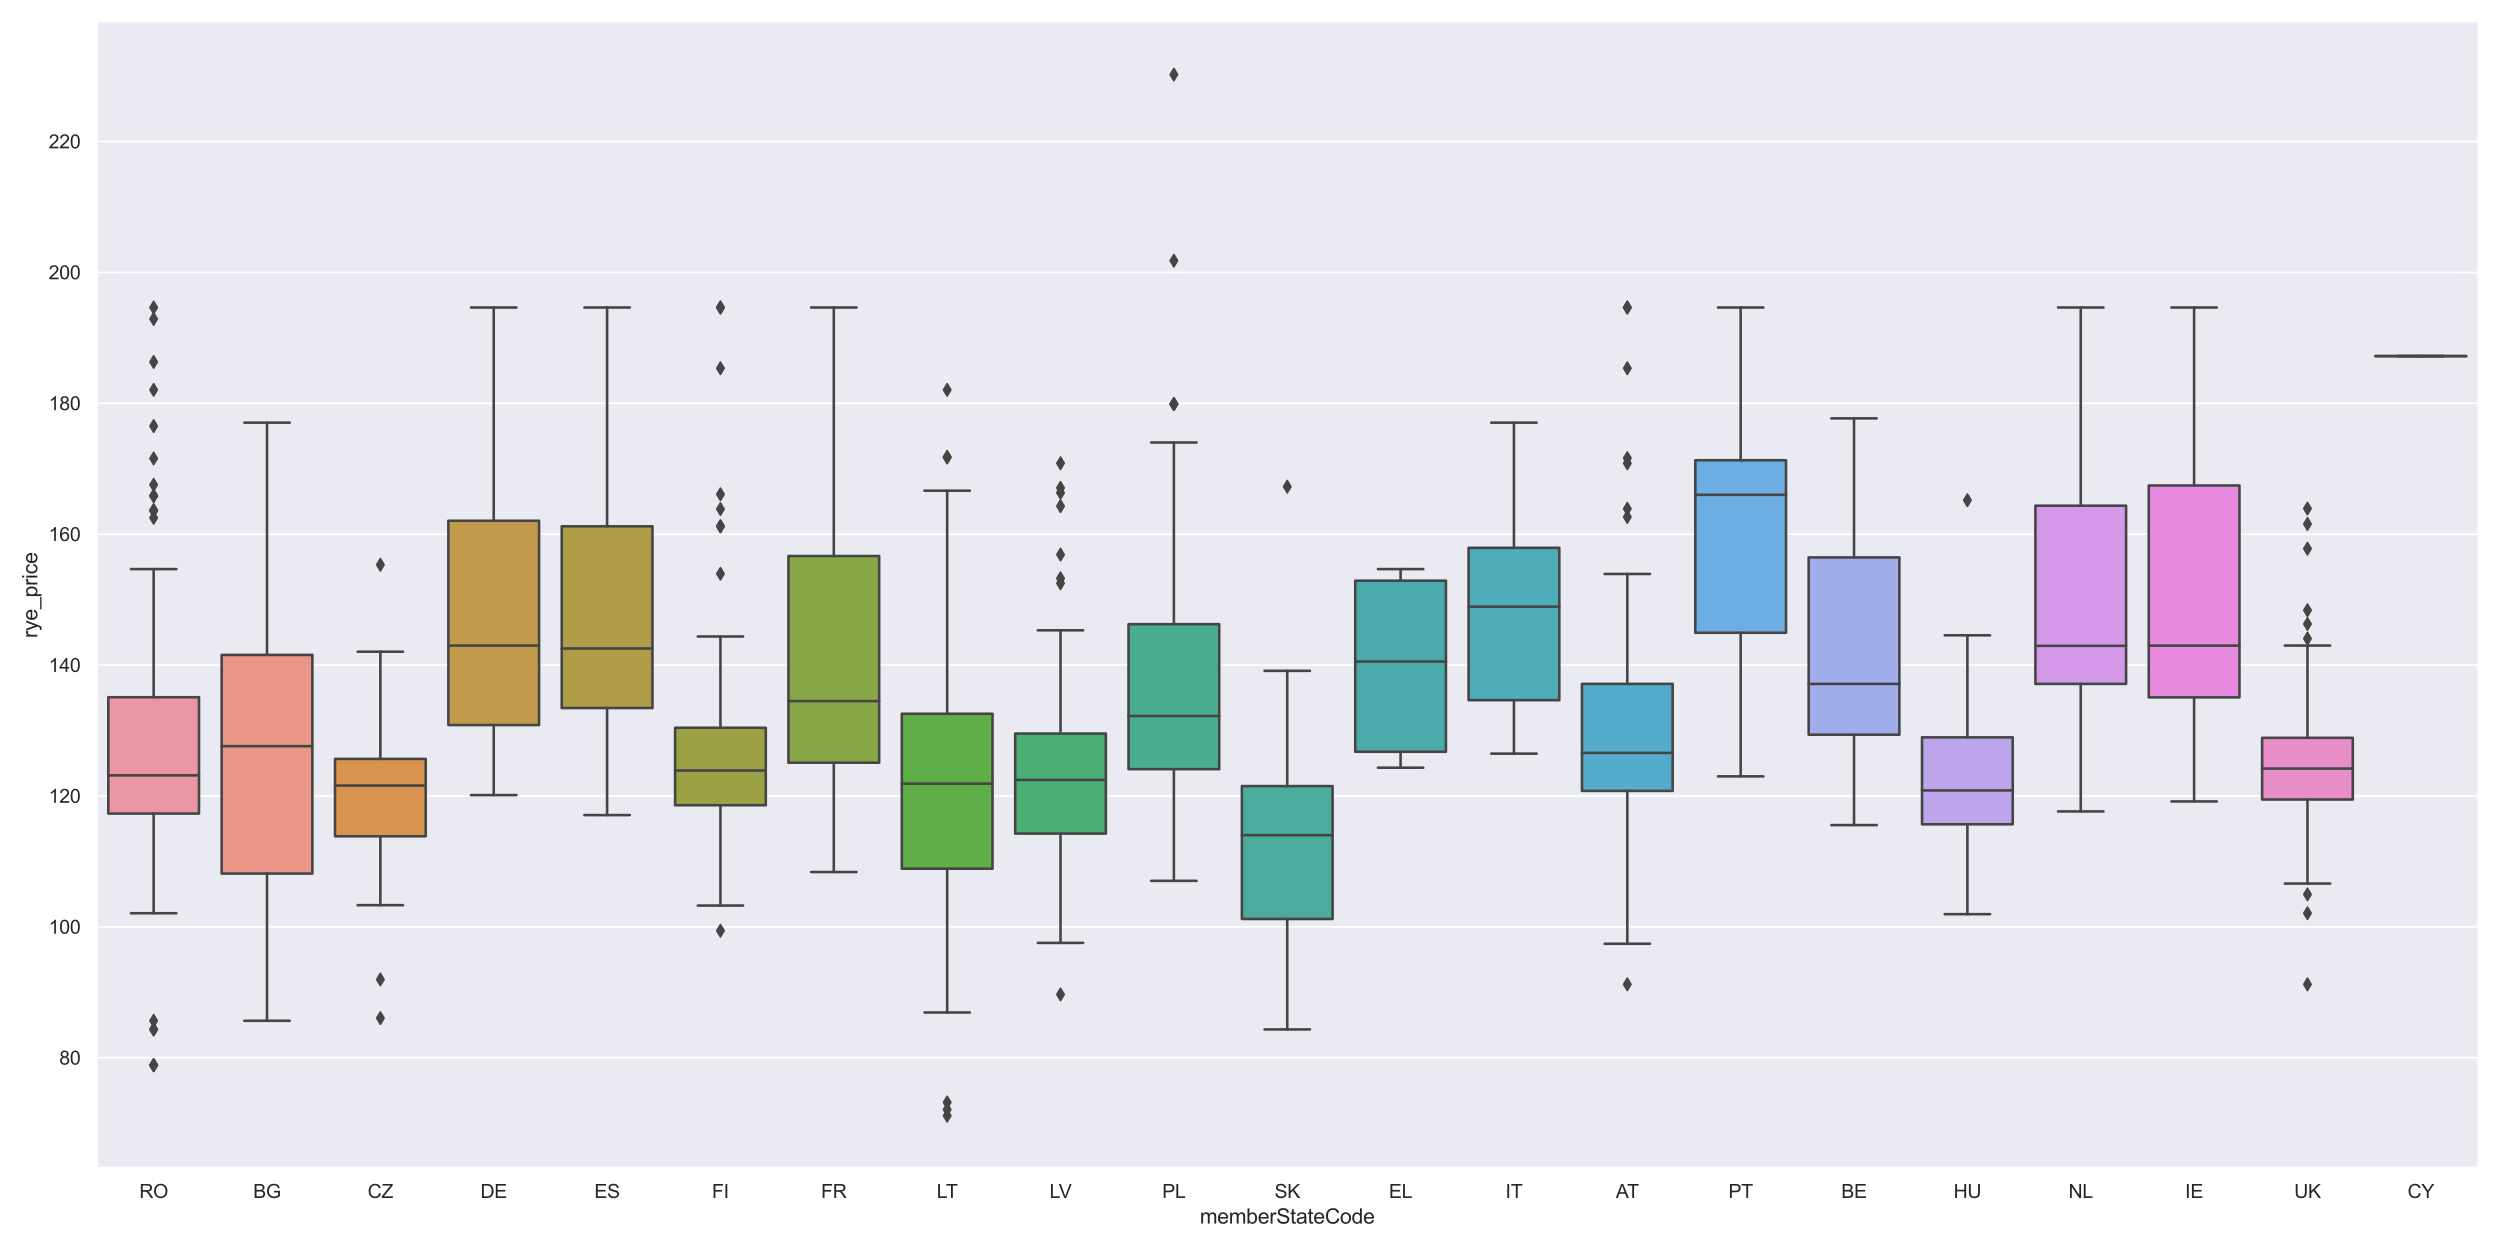 <?xml version="1.0" encoding="utf-8" standalone="no"?>
<!DOCTYPE svg PUBLIC "-//W3C//DTD SVG 1.1//EN"
  "http://www.w3.org/Graphics/SVG/1.1/DTD/svg11.dtd">
<svg xmlns:xlink="http://www.w3.org/1999/xlink" width="1440pt" height="720pt" viewBox="0 0 1440 720" xmlns="http://www.w3.org/2000/svg" version="1.1">
 <defs>
  <style type="text/css">*{stroke-linejoin: round; stroke-linecap: butt}</style>
 </defs>
 <g id="figure_1">
  <g id="patch_1">
   <path d="M 0 720 
L 1440 720 
L 1440 0 
L 0 0 
z
" style="fill: #ffffff"/>
  </g>
  <g id="axes_1">
   <g id="patch_2">
    <path d="M 55.856 672.66 
L 1427.04 672.66 
L 1427.04 12.96 
L 55.856 12.96 
z
" style="fill: #eaeaf2"/>
   </g>
   <g id="matplotlib.axis_1">
    <g id="xtick_1">
     <g id="text_1">
      <!-- RO -->
      <g style="fill: #262626" transform="translate(80.253 690.034) scale(0.11 -0.11)">
       <defs>
        <path id="ArialMT-52" d="M 503 0 
L 503 4581 
L 2534 4581 
Q 3147 4581 3465 4457 
Q 3784 4334 3975 4021 
Q 4166 3709 4166 3331 
Q 4166 2844 3850 2509 
Q 3534 2175 2875 2084 
Q 3116 1969 3241 1856 
Q 3506 1613 3744 1247 
L 4541 0 
L 3778 0 
L 3172 953 
Q 2906 1366 2734 1584 
Q 2563 1803 2427 1890 
Q 2291 1978 2150 2013 
Q 2047 2034 1813 2034 
L 1109 2034 
L 1109 0 
L 503 0 
z
M 1109 2559 
L 2413 2559 
Q 2828 2559 3062 2645 
Q 3297 2731 3419 2920 
Q 3541 3109 3541 3331 
Q 3541 3656 3305 3865 
Q 3069 4075 2559 4075 
L 1109 4075 
L 1109 2559 
z
" transform="scale(0.016)"/>
        <path id="ArialMT-4f" d="M 309 2231 
Q 309 3372 921 4017 
Q 1534 4663 2503 4663 
Q 3138 4663 3647 4359 
Q 4156 4056 4423 3514 
Q 4691 2972 4691 2284 
Q 4691 1588 4409 1038 
Q 4128 488 3612 205 
Q 3097 -78 2500 -78 
Q 1853 -78 1343 234 
Q 834 547 571 1087 
Q 309 1628 309 2231 
z
M 934 2222 
Q 934 1394 1379 917 
Q 1825 441 2497 441 
Q 3181 441 3623 922 
Q 4066 1403 4066 2288 
Q 4066 2847 3877 3264 
Q 3688 3681 3323 3911 
Q 2959 4141 2506 4141 
Q 1863 4141 1398 3698 
Q 934 3256 934 2222 
z
" transform="scale(0.016)"/>
       </defs>
       <use xlink:href="#ArialMT-52"/>
       <use xlink:href="#ArialMT-4f" x="72.217"/>
      </g>
     </g>
    </g>
    <g id="xtick_2">
     <g id="text_2">
      <!-- BG -->
      <g style="fill: #262626" transform="translate(145.851 690.034) scale(0.11 -0.11)">
       <defs>
        <path id="ArialMT-42" d="M 469 0 
L 469 4581 
L 2188 4581 
Q 2713 4581 3030 4442 
Q 3347 4303 3526 4014 
Q 3706 3725 3706 3409 
Q 3706 3116 3547 2856 
Q 3388 2597 3066 2438 
Q 3481 2316 3704 2022 
Q 3928 1728 3928 1328 
Q 3928 1006 3792 729 
Q 3656 453 3456 303 
Q 3256 153 2954 76 
Q 2653 0 2216 0 
L 469 0 
z
M 1075 2656 
L 2066 2656 
Q 2469 2656 2644 2709 
Q 2875 2778 2992 2937 
Q 3109 3097 3109 3338 
Q 3109 3566 3000 3739 
Q 2891 3913 2687 3977 
Q 2484 4041 1991 4041 
L 1075 4041 
L 1075 2656 
z
M 1075 541 
L 2216 541 
Q 2509 541 2628 563 
Q 2838 600 2978 687 
Q 3119 775 3209 942 
Q 3300 1109 3300 1328 
Q 3300 1584 3169 1773 
Q 3038 1963 2805 2039 
Q 2572 2116 2134 2116 
L 1075 2116 
L 1075 541 
z
" transform="scale(0.016)"/>
        <path id="ArialMT-47" d="M 2638 1797 
L 2638 2334 
L 4578 2338 
L 4578 638 
Q 4131 281 3656 101 
Q 3181 -78 2681 -78 
Q 2006 -78 1454 211 
Q 903 500 622 1047 
Q 341 1594 341 2269 
Q 341 2938 620 3517 
Q 900 4097 1425 4378 
Q 1950 4659 2634 4659 
Q 3131 4659 3532 4498 
Q 3934 4338 4162 4050 
Q 4391 3763 4509 3300 
L 3963 3150 
Q 3859 3500 3706 3700 
Q 3553 3900 3268 4020 
Q 2984 4141 2638 4141 
Q 2222 4141 1919 4014 
Q 1616 3888 1430 3681 
Q 1244 3475 1141 3228 
Q 966 2803 966 2306 
Q 966 1694 1177 1281 
Q 1388 869 1791 669 
Q 2194 469 2647 469 
Q 3041 469 3416 620 
Q 3791 772 3984 944 
L 3984 1797 
L 2638 1797 
z
" transform="scale(0.016)"/>
       </defs>
       <use xlink:href="#ArialMT-42"/>
       <use xlink:href="#ArialMT-47" x="66.699"/>
      </g>
     </g>
    </g>
    <g id="xtick_3">
     <g id="text_3">
      <!-- CZ -->
      <g style="fill: #262626" transform="translate(211.761 690.034) scale(0.11 -0.11)">
       <defs>
        <path id="ArialMT-43" d="M 3763 1606 
L 4369 1453 
Q 4178 706 3683 314 
Q 3188 -78 2472 -78 
Q 1731 -78 1267 223 
Q 803 525 561 1097 
Q 319 1669 319 2325 
Q 319 3041 592 3573 
Q 866 4106 1370 4382 
Q 1875 4659 2481 4659 
Q 3169 4659 3637 4309 
Q 4106 3959 4291 3325 
L 3694 3184 
Q 3534 3684 3231 3912 
Q 2928 4141 2469 4141 
Q 1941 4141 1586 3887 
Q 1231 3634 1087 3207 
Q 944 2781 944 2328 
Q 944 1744 1114 1308 
Q 1284 872 1643 656 
Q 2003 441 2422 441 
Q 2931 441 3284 734 
Q 3638 1028 3763 1606 
z
" transform="scale(0.016)"/>
        <path id="ArialMT-5a" d="M 128 0 
L 128 563 
L 2475 3497 
Q 2725 3809 2950 4041 
L 394 4041 
L 394 4581 
L 3675 4581 
L 3675 4041 
L 1103 863 
L 825 541 
L 3750 541 
L 3750 0 
L 128 0 
z
" transform="scale(0.016)"/>
       </defs>
       <use xlink:href="#ArialMT-43"/>
       <use xlink:href="#ArialMT-5a" x="72.217"/>
      </g>
     </g>
    </g>
    <g id="xtick_4">
     <g id="text_4">
      <!-- DE -->
      <g style="fill: #262626" transform="translate(276.746 690.034) scale(0.11 -0.11)">
       <defs>
        <path id="ArialMT-44" d="M 494 0 
L 494 4581 
L 2072 4581 
Q 2606 4581 2888 4516 
Q 3281 4425 3559 4188 
Q 3922 3881 4101 3404 
Q 4281 2928 4281 2316 
Q 4281 1794 4159 1391 
Q 4038 988 3847 723 
Q 3656 459 3429 307 
Q 3203 156 2883 78 
Q 2563 0 2147 0 
L 494 0 
z
M 1100 541 
L 2078 541 
Q 2531 541 2789 625 
Q 3047 709 3200 863 
Q 3416 1078 3536 1442 
Q 3656 1806 3656 2325 
Q 3656 3044 3420 3430 
Q 3184 3816 2847 3947 
Q 2603 4041 2063 4041 
L 1100 4041 
L 1100 541 
z
" transform="scale(0.016)"/>
        <path id="ArialMT-45" d="M 506 0 
L 506 4581 
L 3819 4581 
L 3819 4041 
L 1113 4041 
L 1113 2638 
L 3647 2638 
L 3647 2100 
L 1113 2100 
L 1113 541 
L 3925 541 
L 3925 0 
L 506 0 
z
" transform="scale(0.016)"/>
       </defs>
       <use xlink:href="#ArialMT-44"/>
       <use xlink:href="#ArialMT-45" x="72.217"/>
      </g>
     </g>
    </g>
    <g id="xtick_5">
     <g id="text_5">
      <!-- ES -->
      <g style="fill: #262626" transform="translate(342.344 690.034) scale(0.11 -0.11)">
       <defs>
        <path id="ArialMT-53" d="M 288 1472 
L 859 1522 
Q 900 1178 1048 958 
Q 1197 738 1509 602 
Q 1822 466 2213 466 
Q 2559 466 2825 569 
Q 3091 672 3220 851 
Q 3350 1031 3350 1244 
Q 3350 1459 3225 1620 
Q 3100 1781 2813 1891 
Q 2628 1963 1997 2114 
Q 1366 2266 1113 2400 
Q 784 2572 623 2826 
Q 463 3081 463 3397 
Q 463 3744 659 4045 
Q 856 4347 1234 4503 
Q 1613 4659 2075 4659 
Q 2584 4659 2973 4495 
Q 3363 4331 3572 4012 
Q 3781 3694 3797 3291 
L 3216 3247 
Q 3169 3681 2898 3903 
Q 2628 4125 2100 4125 
Q 1550 4125 1298 3923 
Q 1047 3722 1047 3438 
Q 1047 3191 1225 3031 
Q 1400 2872 2139 2705 
Q 2878 2538 3153 2413 
Q 3553 2228 3743 1945 
Q 3934 1663 3934 1294 
Q 3934 928 3725 604 
Q 3516 281 3123 101 
Q 2731 -78 2241 -78 
Q 1619 -78 1198 103 
Q 778 284 539 648 
Q 300 1013 288 1472 
z
" transform="scale(0.016)"/>
       </defs>
       <use xlink:href="#ArialMT-45"/>
       <use xlink:href="#ArialMT-53" x="66.699"/>
      </g>
     </g>
    </g>
    <g id="xtick_6">
     <g id="text_6">
      <!-- FI -->
      <g style="fill: #262626" transform="translate(410.089 690.034) scale(0.11 -0.11)">
       <defs>
        <path id="ArialMT-46" d="M 525 0 
L 525 4581 
L 3616 4581 
L 3616 4041 
L 1131 4041 
L 1131 2622 
L 3281 2622 
L 3281 2081 
L 1131 2081 
L 1131 0 
L 525 0 
z
" transform="scale(0.016)"/>
        <path id="ArialMT-49" d="M 597 0 
L 597 4581 
L 1203 4581 
L 1203 0 
L 597 0 
z
" transform="scale(0.016)"/>
       </defs>
       <use xlink:href="#ArialMT-46"/>
       <use xlink:href="#ArialMT-49" x="61.084"/>
      </g>
     </g>
    </g>
    <g id="xtick_7">
     <g id="text_7">
      <!-- FR -->
      <g style="fill: #262626" transform="translate(472.939 690.034) scale(0.11 -0.11)">
       <use xlink:href="#ArialMT-46"/>
       <use xlink:href="#ArialMT-52" x="61.084"/>
      </g>
     </g>
    </g>
    <g id="xtick_8">
     <g id="text_8">
      <!-- LT -->
      <g style="fill: #262626" transform="translate(539.553 690.034) scale(0.11 -0.11)">
       <defs>
        <path id="ArialMT-4c" d="M 469 0 
L 469 4581 
L 1075 4581 
L 1075 541 
L 3331 541 
L 3331 0 
L 469 0 
z
" transform="scale(0.016)"/>
        <path id="ArialMT-54" d="M 1659 0 
L 1659 4041 
L 150 4041 
L 150 4581 
L 3781 4581 
L 3781 4041 
L 2266 4041 
L 2266 0 
L 1659 0 
z
" transform="scale(0.016)"/>
       </defs>
       <use xlink:href="#ArialMT-4c"/>
       <use xlink:href="#ArialMT-54" x="48.24"/>
      </g>
     </g>
    </g>
    <g id="xtick_9">
     <g id="text_9">
      <!-- LV -->
      <g style="fill: #262626" transform="translate(604.538 690.034) scale(0.11 -0.11)">
       <defs>
        <path id="ArialMT-56" d="M 1803 0 
L 28 4581 
L 684 4581 
L 1875 1253 
Q 2019 853 2116 503 
Q 2222 878 2363 1253 
L 3600 4581 
L 4219 4581 
L 2425 0 
L 1803 0 
z
" transform="scale(0.016)"/>
       </defs>
       <use xlink:href="#ArialMT-4c"/>
       <use xlink:href="#ArialMT-56" x="48.24"/>
      </g>
     </g>
    </g>
    <g id="xtick_10">
     <g id="text_10">
      <!-- PL -->
      <g style="fill: #262626" transform="translate(669.426 690.034) scale(0.11 -0.11)">
       <defs>
        <path id="ArialMT-50" d="M 494 0 
L 494 4581 
L 2222 4581 
Q 2678 4581 2919 4538 
Q 3256 4481 3484 4323 
Q 3713 4166 3852 3881 
Q 3991 3597 3991 3256 
Q 3991 2672 3619 2267 
Q 3247 1863 2275 1863 
L 1100 1863 
L 1100 0 
L 494 0 
z
M 1100 2403 
L 2284 2403 
Q 2872 2403 3119 2622 
Q 3366 2841 3366 3238 
Q 3366 3525 3220 3729 
Q 3075 3934 2838 4000 
Q 2684 4041 2272 4041 
L 1100 4041 
L 1100 2403 
z
" transform="scale(0.016)"/>
       </defs>
       <use xlink:href="#ArialMT-50"/>
       <use xlink:href="#ArialMT-4c" x="66.699"/>
      </g>
     </g>
    </g>
    <g id="xtick_11">
     <g id="text_11">
      <!-- SK -->
      <g style="fill: #262626" transform="translate(734.111 690.034) scale(0.11 -0.11)">
       <defs>
        <path id="ArialMT-4b" d="M 469 0 
L 469 4581 
L 1075 4581 
L 1075 2309 
L 3350 4581 
L 4172 4581 
L 2250 2725 
L 4256 0 
L 3456 0 
L 1825 2319 
L 1075 1588 
L 1075 0 
L 469 0 
z
" transform="scale(0.016)"/>
       </defs>
       <use xlink:href="#ArialMT-53"/>
       <use xlink:href="#ArialMT-4b" x="66.699"/>
      </g>
     </g>
    </g>
    <g id="xtick_12">
     <g id="text_12">
      <!-- EL -->
      <g style="fill: #262626" transform="translate(800.015 690.034) scale(0.11 -0.11)">
       <use xlink:href="#ArialMT-45"/>
       <use xlink:href="#ArialMT-4c" x="66.699"/>
      </g>
     </g>
    </g>
    <g id="xtick_13">
     <g id="text_13">
      <!-- IT -->
      <g style="fill: #262626" transform="translate(867.15 690.034) scale(0.11 -0.11)">
       <use xlink:href="#ArialMT-49"/>
       <use xlink:href="#ArialMT-54" x="27.783"/>
      </g>
     </g>
    </g>
    <g id="xtick_14">
     <g id="text_14">
      <!-- AT -->
      <g style="fill: #262626" transform="translate(930.709 690.034) scale(0.11 -0.11)">
       <defs>
        <path id="ArialMT-41" d="M -9 0 
L 1750 4581 
L 2403 4581 
L 4278 0 
L 3588 0 
L 3053 1388 
L 1138 1388 
L 634 0 
L -9 0 
z
M 1313 1881 
L 2866 1881 
L 2388 3150 
Q 2169 3728 2063 4100 
Q 1975 3659 1816 3225 
L 1313 1881 
z
" transform="scale(0.016)"/>
       </defs>
       <use xlink:href="#ArialMT-41"/>
       <use xlink:href="#ArialMT-54" x="59.324"/>
      </g>
     </g>
    </g>
    <g id="xtick_15">
     <g id="text_15">
      <!-- PT -->
      <g style="fill: #262626" transform="translate(995.598 690.034) scale(0.11 -0.11)">
       <use xlink:href="#ArialMT-50"/>
       <use xlink:href="#ArialMT-54" x="66.699"/>
      </g>
     </g>
    </g>
    <g id="xtick_16">
     <g id="text_16">
      <!-- BE -->
      <g style="fill: #262626" transform="translate(1060.583 690.034) scale(0.11 -0.11)">
       <use xlink:href="#ArialMT-42"/>
       <use xlink:href="#ArialMT-45" x="66.699"/>
      </g>
     </g>
    </g>
    <g id="xtick_17">
     <g id="text_17">
      <!-- HU -->
      <g style="fill: #262626" transform="translate(1125.271 690.034) scale(0.11 -0.11)">
       <defs>
        <path id="ArialMT-48" d="M 513 0 
L 513 4581 
L 1119 4581 
L 1119 2700 
L 3500 2700 
L 3500 4581 
L 4106 4581 
L 4106 0 
L 3500 0 
L 3500 2159 
L 1119 2159 
L 1119 0 
L 513 0 
z
" transform="scale(0.016)"/>
        <path id="ArialMT-55" d="M 3500 4581 
L 4106 4581 
L 4106 1934 
Q 4106 1244 3950 837 
Q 3794 431 3386 176 
Q 2978 -78 2316 -78 
Q 1672 -78 1262 144 
Q 853 366 678 786 
Q 503 1206 503 1934 
L 503 4581 
L 1109 4581 
L 1109 1938 
Q 1109 1341 1220 1058 
Q 1331 775 1601 622 
Q 1872 469 2263 469 
Q 2931 469 3215 772 
Q 3500 1075 3500 1938 
L 3500 4581 
z
" transform="scale(0.016)"/>
       </defs>
       <use xlink:href="#ArialMT-48"/>
       <use xlink:href="#ArialMT-55" x="72.217"/>
      </g>
     </g>
    </g>
    <g id="xtick_18">
     <g id="text_18">
      <!-- NL -->
      <g style="fill: #262626" transform="translate(1191.479 690.034) scale(0.11 -0.11)">
       <defs>
        <path id="ArialMT-4e" d="M 488 0 
L 488 4581 
L 1109 4581 
L 3516 984 
L 3516 4581 
L 4097 4581 
L 4097 0 
L 3475 0 
L 1069 3600 
L 1069 0 
L 488 0 
z
" transform="scale(0.016)"/>
       </defs>
       <use xlink:href="#ArialMT-4e"/>
       <use xlink:href="#ArialMT-4c" x="72.217"/>
      </g>
     </g>
    </g>
    <g id="xtick_19">
     <g id="text_19">
      <!-- IE -->
      <g style="fill: #262626" transform="translate(1258.607 690.034) scale(0.11 -0.11)">
       <use xlink:href="#ArialMT-49"/>
       <use xlink:href="#ArialMT-45" x="27.783"/>
      </g>
     </g>
    </g>
    <g id="xtick_20">
     <g id="text_20">
      <!-- UK -->
      <g style="fill: #262626" transform="translate(1321.458 690.034) scale(0.11 -0.11)">
       <use xlink:href="#ArialMT-55"/>
       <use xlink:href="#ArialMT-4b" x="72.217"/>
      </g>
     </g>
    </g>
    <g id="xtick_21">
     <g id="text_21">
      <!-- CY -->
      <g style="fill: #262626" transform="translate(1386.752 690.034) scale(0.11 -0.11)">
       <defs>
        <path id="ArialMT-59" d="M 1784 0 
L 1784 1941 
L 19 4581 
L 756 4581 
L 1659 3200 
Q 1909 2813 2125 2425 
Q 2331 2784 2625 3234 
L 3513 4581 
L 4219 4581 
L 2391 1941 
L 2391 0 
L 1784 0 
z
" transform="scale(0.016)"/>
       </defs>
       <use xlink:href="#ArialMT-43"/>
       <use xlink:href="#ArialMT-59" x="72.217"/>
      </g>
     </g>
    </g>
    <g id="text_22">
     <!-- memberStateCode -->
     <g style="fill: #262626" transform="translate(691.093 704.809) scale(0.12 -0.12)">
      <defs>
       <path id="ArialMT-6d" d="M 422 0 
L 422 3319 
L 925 3319 
L 925 2853 
Q 1081 3097 1340 3245 
Q 1600 3394 1931 3394 
Q 2300 3394 2536 3241 
Q 2772 3088 2869 2813 
Q 3263 3394 3894 3394 
Q 4388 3394 4653 3120 
Q 4919 2847 4919 2278 
L 4919 0 
L 4359 0 
L 4359 2091 
Q 4359 2428 4304 2576 
Q 4250 2725 4106 2815 
Q 3963 2906 3769 2906 
Q 3419 2906 3187 2673 
Q 2956 2441 2956 1928 
L 2956 0 
L 2394 0 
L 2394 2156 
Q 2394 2531 2256 2718 
Q 2119 2906 1806 2906 
Q 1569 2906 1367 2781 
Q 1166 2656 1075 2415 
Q 984 2175 984 1722 
L 984 0 
L 422 0 
z
" transform="scale(0.016)"/>
       <path id="ArialMT-65" d="M 2694 1069 
L 3275 997 
Q 3138 488 2766 206 
Q 2394 -75 1816 -75 
Q 1088 -75 661 373 
Q 234 822 234 1631 
Q 234 2469 665 2931 
Q 1097 3394 1784 3394 
Q 2450 3394 2872 2941 
Q 3294 2488 3294 1666 
Q 3294 1616 3291 1516 
L 816 1516 
Q 847 969 1125 678 
Q 1403 388 1819 388 
Q 2128 388 2347 550 
Q 2566 713 2694 1069 
z
M 847 1978 
L 2700 1978 
Q 2663 2397 2488 2606 
Q 2219 2931 1791 2931 
Q 1403 2931 1139 2672 
Q 875 2413 847 1978 
z
" transform="scale(0.016)"/>
       <path id="ArialMT-62" d="M 941 0 
L 419 0 
L 419 4581 
L 981 4581 
L 981 2947 
Q 1338 3394 1891 3394 
Q 2197 3394 2470 3270 
Q 2744 3147 2920 2923 
Q 3097 2700 3197 2384 
Q 3297 2069 3297 1709 
Q 3297 856 2875 390 
Q 2453 -75 1863 -75 
Q 1275 -75 941 416 
L 941 0 
z
M 934 1684 
Q 934 1088 1097 822 
Q 1363 388 1816 388 
Q 2184 388 2453 708 
Q 2722 1028 2722 1663 
Q 2722 2313 2464 2622 
Q 2206 2931 1841 2931 
Q 1472 2931 1203 2611 
Q 934 2291 934 1684 
z
" transform="scale(0.016)"/>
       <path id="ArialMT-72" d="M 416 0 
L 416 3319 
L 922 3319 
L 922 2816 
Q 1116 3169 1280 3281 
Q 1444 3394 1641 3394 
Q 1925 3394 2219 3213 
L 2025 2691 
Q 1819 2813 1613 2813 
Q 1428 2813 1281 2702 
Q 1134 2591 1072 2394 
Q 978 2094 978 1738 
L 978 0 
L 416 0 
z
" transform="scale(0.016)"/>
       <path id="ArialMT-74" d="M 1650 503 
L 1731 6 
Q 1494 -44 1306 -44 
Q 1000 -44 831 53 
Q 663 150 594 308 
Q 525 466 525 972 
L 525 2881 
L 113 2881 
L 113 3319 
L 525 3319 
L 525 4141 
L 1084 4478 
L 1084 3319 
L 1650 3319 
L 1650 2881 
L 1084 2881 
L 1084 941 
Q 1084 700 1114 631 
Q 1144 563 1211 522 
Q 1278 481 1403 481 
Q 1497 481 1650 503 
z
" transform="scale(0.016)"/>
       <path id="ArialMT-61" d="M 2588 409 
Q 2275 144 1986 34 
Q 1697 -75 1366 -75 
Q 819 -75 525 192 
Q 231 459 231 875 
Q 231 1119 342 1320 
Q 453 1522 633 1644 
Q 813 1766 1038 1828 
Q 1203 1872 1538 1913 
Q 2219 1994 2541 2106 
Q 2544 2222 2544 2253 
Q 2544 2597 2384 2738 
Q 2169 2928 1744 2928 
Q 1347 2928 1158 2789 
Q 969 2650 878 2297 
L 328 2372 
Q 403 2725 575 2942 
Q 747 3159 1072 3276 
Q 1397 3394 1825 3394 
Q 2250 3394 2515 3294 
Q 2781 3194 2906 3042 
Q 3031 2891 3081 2659 
Q 3109 2516 3109 2141 
L 3109 1391 
Q 3109 606 3145 398 
Q 3181 191 3288 0 
L 2700 0 
Q 2613 175 2588 409 
z
M 2541 1666 
Q 2234 1541 1622 1453 
Q 1275 1403 1131 1340 
Q 988 1278 909 1158 
Q 831 1038 831 891 
Q 831 666 1001 516 
Q 1172 366 1500 366 
Q 1825 366 2078 508 
Q 2331 650 2450 897 
Q 2541 1088 2541 1459 
L 2541 1666 
z
" transform="scale(0.016)"/>
       <path id="ArialMT-6f" d="M 213 1659 
Q 213 2581 725 3025 
Q 1153 3394 1769 3394 
Q 2453 3394 2887 2945 
Q 3322 2497 3322 1706 
Q 3322 1066 3130 698 
Q 2938 331 2570 128 
Q 2203 -75 1769 -75 
Q 1072 -75 642 372 
Q 213 819 213 1659 
z
M 791 1659 
Q 791 1022 1069 705 
Q 1347 388 1769 388 
Q 2188 388 2466 706 
Q 2744 1025 2744 1678 
Q 2744 2294 2464 2611 
Q 2184 2928 1769 2928 
Q 1347 2928 1069 2612 
Q 791 2297 791 1659 
z
" transform="scale(0.016)"/>
       <path id="ArialMT-64" d="M 2575 0 
L 2575 419 
Q 2259 -75 1647 -75 
Q 1250 -75 917 144 
Q 584 363 401 755 
Q 219 1147 219 1656 
Q 219 2153 384 2558 
Q 550 2963 881 3178 
Q 1213 3394 1622 3394 
Q 1922 3394 2156 3267 
Q 2391 3141 2538 2938 
L 2538 4581 
L 3097 4581 
L 3097 0 
L 2575 0 
z
M 797 1656 
Q 797 1019 1065 703 
Q 1334 388 1700 388 
Q 2069 388 2326 689 
Q 2584 991 2584 1609 
Q 2584 2291 2321 2609 
Q 2059 2928 1675 2928 
Q 1300 2928 1048 2622 
Q 797 2316 797 1656 
z
" transform="scale(0.016)"/>
      </defs>
      <use xlink:href="#ArialMT-6d"/>
      <use xlink:href="#ArialMT-65" x="83.301"/>
      <use xlink:href="#ArialMT-6d" x="138.916"/>
      <use xlink:href="#ArialMT-62" x="222.217"/>
      <use xlink:href="#ArialMT-65" x="277.832"/>
      <use xlink:href="#ArialMT-72" x="333.447"/>
      <use xlink:href="#ArialMT-53" x="366.748"/>
      <use xlink:href="#ArialMT-74" x="433.447"/>
      <use xlink:href="#ArialMT-61" x="461.23"/>
      <use xlink:href="#ArialMT-74" x="516.846"/>
      <use xlink:href="#ArialMT-65" x="544.629"/>
      <use xlink:href="#ArialMT-43" x="600.244"/>
      <use xlink:href="#ArialMT-6f" x="672.461"/>
      <use xlink:href="#ArialMT-64" x="728.076"/>
      <use xlink:href="#ArialMT-65" x="783.691"/>
     </g>
    </g>
   </g>
   <g id="matplotlib.axis_2">
    <g id="ytick_1">
     <g id="line2d_1">
      <path d="M 55.856 609.274 
L 1427.04 609.274 
" clip-path="url(#pdd2ae3767c)" style="fill: none; stroke: #ffffff; stroke-linecap: round"/>
     </g>
     <g id="text_23">
      <!-- 80 -->
      <g style="fill: #262626" transform="translate(34.122 613.211) scale(0.11 -0.11)">
       <defs>
        <path id="ArialMT-38" d="M 1131 2484 
Q 781 2613 612 2850 
Q 444 3088 444 3419 
Q 444 3919 803 4259 
Q 1163 4600 1759 4600 
Q 2359 4600 2725 4251 
Q 3091 3903 3091 3403 
Q 3091 3084 2923 2848 
Q 2756 2613 2416 2484 
Q 2838 2347 3058 2040 
Q 3278 1734 3278 1309 
Q 3278 722 2862 322 
Q 2447 -78 1769 -78 
Q 1091 -78 675 323 
Q 259 725 259 1325 
Q 259 1772 486 2073 
Q 713 2375 1131 2484 
z
M 1019 3438 
Q 1019 3113 1228 2906 
Q 1438 2700 1772 2700 
Q 2097 2700 2305 2904 
Q 2513 3109 2513 3406 
Q 2513 3716 2298 3927 
Q 2084 4138 1766 4138 
Q 1444 4138 1231 3931 
Q 1019 3725 1019 3438 
z
M 838 1322 
Q 838 1081 952 856 
Q 1066 631 1291 507 
Q 1516 384 1775 384 
Q 2178 384 2440 643 
Q 2703 903 2703 1303 
Q 2703 1709 2433 1975 
Q 2163 2241 1756 2241 
Q 1359 2241 1098 1978 
Q 838 1716 838 1322 
z
" transform="scale(0.016)"/>
        <path id="ArialMT-30" d="M 266 2259 
Q 266 3072 433 3567 
Q 600 4063 929 4331 
Q 1259 4600 1759 4600 
Q 2128 4600 2406 4451 
Q 2684 4303 2865 4023 
Q 3047 3744 3150 3342 
Q 3253 2941 3253 2259 
Q 3253 1453 3087 958 
Q 2922 463 2592 192 
Q 2263 -78 1759 -78 
Q 1097 -78 719 397 
Q 266 969 266 2259 
z
M 844 2259 
Q 844 1131 1108 757 
Q 1372 384 1759 384 
Q 2147 384 2411 759 
Q 2675 1134 2675 2259 
Q 2675 3391 2411 3762 
Q 2147 4134 1753 4134 
Q 1366 4134 1134 3806 
Q 844 3388 844 2259 
z
" transform="scale(0.016)"/>
       </defs>
       <use xlink:href="#ArialMT-38"/>
       <use xlink:href="#ArialMT-30" x="55.615"/>
      </g>
     </g>
    </g>
    <g id="ytick_2">
     <g id="line2d_2">
      <path d="M 55.856 533.879 
L 1427.04 533.879 
" clip-path="url(#pdd2ae3767c)" style="fill: none; stroke: #ffffff; stroke-linecap: round"/>
     </g>
     <g id="text_24">
      <!-- 100 -->
      <g style="fill: #262626" transform="translate(28.005 537.816) scale(0.11 -0.11)">
       <defs>
        <path id="ArialMT-31" d="M 2384 0 
L 1822 0 
L 1822 3584 
Q 1619 3391 1289 3197 
Q 959 3003 697 2906 
L 697 3450 
Q 1169 3672 1522 3987 
Q 1875 4303 2022 4600 
L 2384 4600 
L 2384 0 
z
" transform="scale(0.016)"/>
       </defs>
       <use xlink:href="#ArialMT-31"/>
       <use xlink:href="#ArialMT-30" x="55.615"/>
       <use xlink:href="#ArialMT-30" x="111.23"/>
      </g>
     </g>
    </g>
    <g id="ytick_3">
     <g id="line2d_3">
      <path d="M 55.856 458.484 
L 1427.04 458.484 
" clip-path="url(#pdd2ae3767c)" style="fill: none; stroke: #ffffff; stroke-linecap: round"/>
     </g>
     <g id="text_25">
      <!-- 120 -->
      <g style="fill: #262626" transform="translate(28.005 462.421) scale(0.11 -0.11)">
       <defs>
        <path id="ArialMT-32" d="M 3222 541 
L 3222 0 
L 194 0 
Q 188 203 259 391 
Q 375 700 629 1000 
Q 884 1300 1366 1694 
Q 2113 2306 2375 2664 
Q 2638 3022 2638 3341 
Q 2638 3675 2398 3904 
Q 2159 4134 1775 4134 
Q 1369 4134 1125 3890 
Q 881 3647 878 3216 
L 300 3275 
Q 359 3922 746 4261 
Q 1134 4600 1788 4600 
Q 2447 4600 2831 4234 
Q 3216 3869 3216 3328 
Q 3216 3053 3103 2787 
Q 2991 2522 2730 2228 
Q 2469 1934 1863 1422 
Q 1356 997 1212 845 
Q 1069 694 975 541 
L 3222 541 
z
" transform="scale(0.016)"/>
       </defs>
       <use xlink:href="#ArialMT-31"/>
       <use xlink:href="#ArialMT-32" x="55.615"/>
       <use xlink:href="#ArialMT-30" x="111.23"/>
      </g>
     </g>
    </g>
    <g id="ytick_4">
     <g id="line2d_4">
      <path d="M 55.856 383.09 
L 1427.04 383.09 
" clip-path="url(#pdd2ae3767c)" style="fill: none; stroke: #ffffff; stroke-linecap: round"/>
     </g>
     <g id="text_26">
      <!-- 140 -->
      <g style="fill: #262626" transform="translate(28.005 387.026) scale(0.11 -0.11)">
       <defs>
        <path id="ArialMT-34" d="M 2069 0 
L 2069 1097 
L 81 1097 
L 81 1613 
L 2172 4581 
L 2631 4581 
L 2631 1613 
L 3250 1613 
L 3250 1097 
L 2631 1097 
L 2631 0 
L 2069 0 
z
M 2069 1613 
L 2069 3678 
L 634 1613 
L 2069 1613 
z
" transform="scale(0.016)"/>
       </defs>
       <use xlink:href="#ArialMT-31"/>
       <use xlink:href="#ArialMT-34" x="55.615"/>
       <use xlink:href="#ArialMT-30" x="111.23"/>
      </g>
     </g>
    </g>
    <g id="ytick_5">
     <g id="line2d_5">
      <path d="M 55.856 307.695 
L 1427.04 307.695 
" clip-path="url(#pdd2ae3767c)" style="fill: none; stroke: #ffffff; stroke-linecap: round"/>
     </g>
     <g id="text_27">
      <!-- 160 -->
      <g style="fill: #262626" transform="translate(28.005 311.632) scale(0.11 -0.11)">
       <defs>
        <path id="ArialMT-36" d="M 3184 3459 
L 2625 3416 
Q 2550 3747 2413 3897 
Q 2184 4138 1850 4138 
Q 1581 4138 1378 3988 
Q 1113 3794 959 3422 
Q 806 3050 800 2363 
Q 1003 2672 1297 2822 
Q 1591 2972 1913 2972 
Q 2475 2972 2870 2558 
Q 3266 2144 3266 1488 
Q 3266 1056 3080 686 
Q 2894 316 2569 119 
Q 2244 -78 1831 -78 
Q 1128 -78 684 439 
Q 241 956 241 2144 
Q 241 3472 731 4075 
Q 1159 4600 1884 4600 
Q 2425 4600 2770 4297 
Q 3116 3994 3184 3459 
z
M 888 1484 
Q 888 1194 1011 928 
Q 1134 663 1356 523 
Q 1578 384 1822 384 
Q 2178 384 2434 671 
Q 2691 959 2691 1453 
Q 2691 1928 2437 2201 
Q 2184 2475 1800 2475 
Q 1419 2475 1153 2201 
Q 888 1928 888 1484 
z
" transform="scale(0.016)"/>
       </defs>
       <use xlink:href="#ArialMT-31"/>
       <use xlink:href="#ArialMT-36" x="55.615"/>
       <use xlink:href="#ArialMT-30" x="111.23"/>
      </g>
     </g>
    </g>
    <g id="ytick_6">
     <g id="line2d_6">
      <path d="M 55.856 232.3 
L 1427.04 232.3 
" clip-path="url(#pdd2ae3767c)" style="fill: none; stroke: #ffffff; stroke-linecap: round"/>
     </g>
     <g id="text_28">
      <!-- 180 -->
      <g style="fill: #262626" transform="translate(28.005 236.237) scale(0.11 -0.11)">
       <use xlink:href="#ArialMT-31"/>
       <use xlink:href="#ArialMT-38" x="55.615"/>
       <use xlink:href="#ArialMT-30" x="111.23"/>
      </g>
     </g>
    </g>
    <g id="ytick_7">
     <g id="line2d_7">
      <path d="M 55.856 156.905 
L 1427.04 156.905 
" clip-path="url(#pdd2ae3767c)" style="fill: none; stroke: #ffffff; stroke-linecap: round"/>
     </g>
     <g id="text_29">
      <!-- 200 -->
      <g style="fill: #262626" transform="translate(28.005 160.842) scale(0.11 -0.11)">
       <use xlink:href="#ArialMT-32"/>
       <use xlink:href="#ArialMT-30" x="55.615"/>
       <use xlink:href="#ArialMT-30" x="111.23"/>
      </g>
     </g>
    </g>
    <g id="ytick_8">
     <g id="line2d_8">
      <path d="M 55.856 81.511 
L 1427.04 81.511 
" clip-path="url(#pdd2ae3767c)" style="fill: none; stroke: #ffffff; stroke-linecap: round"/>
     </g>
     <g id="text_30">
      <!-- 220 -->
      <g style="fill: #262626" transform="translate(28.005 85.448) scale(0.11 -0.11)">
       <use xlink:href="#ArialMT-32"/>
       <use xlink:href="#ArialMT-32" x="55.615"/>
       <use xlink:href="#ArialMT-30" x="111.23"/>
      </g>
     </g>
    </g>
    <g id="text_31">
     <!-- rye_price -->
     <g style="fill: #262626" transform="translate(21.48 367.485) rotate(-90) scale(0.12 -0.12)">
      <defs>
       <path id="ArialMT-79" d="M 397 -1278 
L 334 -750 
Q 519 -800 656 -800 
Q 844 -800 956 -737 
Q 1069 -675 1141 -563 
Q 1194 -478 1313 -144 
Q 1328 -97 1363 -6 
L 103 3319 
L 709 3319 
L 1400 1397 
Q 1534 1031 1641 628 
Q 1738 1016 1872 1384 
L 2581 3319 
L 3144 3319 
L 1881 -56 
Q 1678 -603 1566 -809 
Q 1416 -1088 1222 -1217 
Q 1028 -1347 759 -1347 
Q 597 -1347 397 -1278 
z
" transform="scale(0.016)"/>
       <path id="ArialMT-5f" d="M -97 -1272 
L -97 -866 
L 3631 -866 
L 3631 -1272 
L -97 -1272 
z
" transform="scale(0.016)"/>
       <path id="ArialMT-70" d="M 422 -1272 
L 422 3319 
L 934 3319 
L 934 2888 
Q 1116 3141 1344 3267 
Q 1572 3394 1897 3394 
Q 2322 3394 2647 3175 
Q 2972 2956 3137 2557 
Q 3303 2159 3303 1684 
Q 3303 1175 3120 767 
Q 2938 359 2589 142 
Q 2241 -75 1856 -75 
Q 1575 -75 1351 44 
Q 1128 163 984 344 
L 984 -1272 
L 422 -1272 
z
M 931 1641 
Q 931 1000 1190 694 
Q 1450 388 1819 388 
Q 2194 388 2461 705 
Q 2728 1022 2728 1688 
Q 2728 2322 2467 2637 
Q 2206 2953 1844 2953 
Q 1484 2953 1207 2617 
Q 931 2281 931 1641 
z
" transform="scale(0.016)"/>
       <path id="ArialMT-69" d="M 425 3934 
L 425 4581 
L 988 4581 
L 988 3934 
L 425 3934 
z
M 425 0 
L 425 3319 
L 988 3319 
L 988 0 
L 425 0 
z
" transform="scale(0.016)"/>
       <path id="ArialMT-63" d="M 2588 1216 
L 3141 1144 
Q 3050 572 2676 248 
Q 2303 -75 1759 -75 
Q 1078 -75 664 370 
Q 250 816 250 1647 
Q 250 2184 428 2587 
Q 606 2991 970 3192 
Q 1334 3394 1763 3394 
Q 2303 3394 2647 3120 
Q 2991 2847 3088 2344 
L 2541 2259 
Q 2463 2594 2264 2762 
Q 2066 2931 1784 2931 
Q 1359 2931 1093 2626 
Q 828 2322 828 1663 
Q 828 994 1084 691 
Q 1341 388 1753 388 
Q 2084 388 2306 591 
Q 2528 794 2588 1216 
z
" transform="scale(0.016)"/>
      </defs>
      <use xlink:href="#ArialMT-72"/>
      <use xlink:href="#ArialMT-79" x="33.301"/>
      <use xlink:href="#ArialMT-65" x="83.301"/>
      <use xlink:href="#ArialMT-5f" x="138.916"/>
      <use xlink:href="#ArialMT-70" x="194.531"/>
      <use xlink:href="#ArialMT-72" x="250.146"/>
      <use xlink:href="#ArialMT-69" x="283.447"/>
      <use xlink:href="#ArialMT-63" x="305.664"/>
      <use xlink:href="#ArialMT-65" x="355.664"/>
     </g>
    </g>
   </g>
   <g id="patch_3">
    <path d="M 62.386 468.618 
L 114.621 468.618 
L 114.621 401.592 
L 62.386 401.592 
L 62.386 468.618 
z
" clip-path="url(#pdd2ae3767c)" style="fill: #ea96a3; stroke: #454545; stroke-width: 1.5; stroke-linejoin: miter"/>
   </g>
   <g id="patch_4">
    <path d="M 127.68 503.184 
L 179.916 503.184 
L 179.916 377.237 
L 127.68 377.237 
L 127.68 503.184 
z
" clip-path="url(#pdd2ae3767c)" style="fill: #e89685; stroke: #454545; stroke-width: 1.5; stroke-linejoin: miter"/>
   </g>
   <g id="patch_5">
    <path d="M 192.975 481.692 
L 245.21 481.692 
L 245.21 437.112 
L 192.975 437.112 
L 192.975 481.692 
z
" clip-path="url(#pdd2ae3767c)" style="fill: #da934e; stroke: #454545; stroke-width: 1.5; stroke-linejoin: miter"/>
   </g>
   <g id="patch_6">
    <path d="M 258.269 417.635 
L 310.505 417.635 
L 310.505 299.95 
L 258.269 299.95 
L 258.269 417.635 
z
" clip-path="url(#pdd2ae3767c)" style="fill: #c29a4b; stroke: #454545; stroke-width: 1.5; stroke-linejoin: miter"/>
   </g>
   <g id="patch_7">
    <path d="M 323.564 407.843 
L 375.799 407.843 
L 375.799 303.143 
L 323.564 303.143 
L 323.564 407.843 
z
" clip-path="url(#pdd2ae3767c)" style="fill: #af9d48; stroke: #454545; stroke-width: 1.5; stroke-linejoin: miter"/>
   </g>
   <g id="patch_8">
    <path d="M 388.858 463.833 
L 441.094 463.833 
L 441.094 419.197 
L 388.858 419.197 
L 388.858 463.833 
z
" clip-path="url(#pdd2ae3767c)" style="fill: #9ca145; stroke: #454545; stroke-width: 1.5; stroke-linejoin: miter"/>
   </g>
   <g id="patch_9">
    <path d="M 454.152 439.327 
L 506.388 439.327 
L 506.388 320.276 
L 454.152 320.276 
L 454.152 439.327 
z
" clip-path="url(#pdd2ae3767c)" style="fill: #88a746; stroke: #454545; stroke-width: 1.5; stroke-linejoin: miter"/>
   </g>
   <g id="patch_10">
    <path d="M 519.447 500.366 
L 571.683 500.366 
L 571.683 411.127 
L 519.447 411.127 
L 519.447 500.366 
z
" clip-path="url(#pdd2ae3767c)" style="fill: #60ae47; stroke: #454545; stroke-width: 1.5; stroke-linejoin: miter"/>
   </g>
   <g id="patch_11">
    <path d="M 584.741 480.151 
L 636.977 480.151 
L 636.977 422.53 
L 584.741 422.53 
L 584.741 480.151 
z
" clip-path="url(#pdd2ae3767c)" style="fill: #49af77; stroke: #454545; stroke-width: 1.5; stroke-linejoin: miter"/>
   </g>
   <g id="patch_12">
    <path d="M 650.036 443.028 
L 702.271 443.028 
L 702.271 359.529 
L 650.036 359.529 
L 650.036 443.028 
z
" clip-path="url(#pdd2ae3767c)" style="fill: #4aad8f; stroke: #454545; stroke-width: 1.5; stroke-linejoin: miter"/>
   </g>
   <g id="patch_13">
    <path d="M 715.33 529.337 
L 767.566 529.337 
L 767.566 452.785 
L 715.33 452.785 
L 715.33 529.337 
z
" clip-path="url(#pdd2ae3767c)" style="fill: #4bac9e; stroke: #454545; stroke-width: 1.5; stroke-linejoin: miter"/>
   </g>
   <g id="patch_14">
    <path d="M 780.625 433.02 
L 832.86 433.02 
L 832.86 334.472 
L 780.625 334.472 
L 780.625 433.02 
z
" clip-path="url(#pdd2ae3767c)" style="fill: #4babaa; stroke: #454545; stroke-width: 1.5; stroke-linejoin: miter"/>
   </g>
   <g id="patch_15">
    <path d="M 845.919 403.305 
L 898.155 403.305 
L 898.155 315.564 
L 845.919 315.564 
L 845.919 403.305 
z
" clip-path="url(#pdd2ae3767c)" style="fill: #4eabb8; stroke: #454545; stroke-width: 1.5; stroke-linejoin: miter"/>
   </g>
   <g id="patch_16">
    <path d="M 911.214 455.563 
L 963.449 455.563 
L 963.449 393.921 
L 911.214 393.921 
L 911.214 455.563 
z
" clip-path="url(#pdd2ae3767c)" style="fill: #52acca; stroke: #454545; stroke-width: 1.5; stroke-linejoin: miter"/>
   </g>
   <g id="patch_17">
    <path d="M 976.508 364.472 
L 1028.744 364.472 
L 1028.744 265.102 
L 976.508 265.102 
L 976.508 364.472 
z
" clip-path="url(#pdd2ae3767c)" style="fill: #6daee2; stroke: #454545; stroke-width: 1.5; stroke-linejoin: miter"/>
   </g>
   <g id="patch_18">
    <path d="M 1041.803 423.197 
L 1094.038 423.197 
L 1094.038 321.063 
L 1041.803 321.063 
L 1041.803 423.197 
z
" clip-path="url(#pdd2ae3767c)" style="fill: #a0adea; stroke: #454545; stroke-width: 1.5; stroke-linejoin: miter"/>
   </g>
   <g id="patch_19">
    <path d="M 1107.097 474.788 
L 1159.333 474.788 
L 1159.333 424.708 
L 1107.097 424.708 
L 1107.097 474.788 
z
" clip-path="url(#pdd2ae3767c)" style="fill: #bca5ea; stroke: #454545; stroke-width: 1.5; stroke-linejoin: miter"/>
   </g>
   <g id="patch_20">
    <path d="M 1172.392 393.942 
L 1224.627 393.942 
L 1224.627 291.268 
L 1172.392 291.268 
L 1172.392 393.942 
z
" clip-path="url(#pdd2ae3767c)" style="fill: #d398e8; stroke: #454545; stroke-width: 1.5; stroke-linejoin: miter"/>
   </g>
   <g id="patch_21">
    <path d="M 1237.686 401.677 
L 1289.922 401.677 
L 1289.922 279.632 
L 1237.686 279.632 
L 1237.686 401.677 
z
" clip-path="url(#pdd2ae3767c)" style="fill: #e78ae0; stroke: #454545; stroke-width: 1.5; stroke-linejoin: miter"/>
   </g>
   <g id="patch_22">
    <path d="M 1302.981 460.52 
L 1355.216 460.52 
L 1355.216 424.99 
L 1302.981 424.99 
L 1302.981 460.52 
z
" clip-path="url(#pdd2ae3767c)" style="fill: #e88fca; stroke: #454545; stroke-width: 1.5; stroke-linejoin: miter"/>
   </g>
   <g id="patch_23">
    <path d="M 1368.275 205.12 
L 1420.511 205.12 
L 1420.511 205.12 
L 1368.275 205.12 
L 1368.275 205.12 
z
" clip-path="url(#pdd2ae3767c)" style="fill: #e993b8; stroke: #454545; stroke-width: 1.5; stroke-linejoin: miter"/>
   </g>
   <g id="line2d_9">
    <path d="M 88.503 468.618 
L 88.503 526.019 
" clip-path="url(#pdd2ae3767c)" style="fill: none; stroke: #454545; stroke-width: 1.5; stroke-linecap: round"/>
   </g>
   <g id="line2d_10">
    <path d="M 88.503 401.592 
L 88.503 327.788 
" clip-path="url(#pdd2ae3767c)" style="fill: none; stroke: #454545; stroke-width: 1.5; stroke-linecap: round"/>
   </g>
   <g id="line2d_11">
    <path d="M 75.445 526.019 
L 101.562 526.019 
" clip-path="url(#pdd2ae3767c)" style="fill: none; stroke: #454545; stroke-width: 1.5; stroke-linecap: round"/>
   </g>
   <g id="line2d_12">
    <path d="M 75.445 327.788 
L 101.562 327.788 
" clip-path="url(#pdd2ae3767c)" style="fill: none; stroke: #454545; stroke-width: 1.5; stroke-linecap: round"/>
   </g>
   <g id="line2d_13">
    <defs>
     <path id="mcb3b621b70" d="M 0 3.536 
L 2.121 0 
L 0 -3.536 
L -2.121 0 
z
" style="stroke: #454545; stroke-linejoin: miter"/>
    </defs>
    <g clip-path="url(#pdd2ae3767c)">
     <use xlink:href="#mcb3b621b70" x="88.503" y="592.941" style="fill: #454545; stroke: #454545; stroke-linejoin: miter"/>
     <use xlink:href="#mcb3b621b70" x="88.503" y="592.941" style="fill: #454545; stroke: #454545; stroke-linejoin: miter"/>
     <use xlink:href="#mcb3b621b70" x="88.503" y="613.534" style="fill: #454545; stroke: #454545; stroke-linejoin: miter"/>
     <use xlink:href="#mcb3b621b70" x="88.503" y="613.534" style="fill: #454545; stroke: #454545; stroke-linejoin: miter"/>
     <use xlink:href="#mcb3b621b70" x="88.503" y="613.534" style="fill: #454545; stroke: #454545; stroke-linejoin: miter"/>
     <use xlink:href="#mcb3b621b70" x="88.503" y="587.975" style="fill: #454545; stroke: #454545; stroke-linejoin: miter"/>
     <use xlink:href="#mcb3b621b70" x="88.503" y="285.783" style="fill: #454545; stroke: #454545; stroke-linejoin: miter"/>
     <use xlink:href="#mcb3b621b70" x="88.503" y="224.572" style="fill: #454545; stroke: #454545; stroke-linejoin: miter"/>
     <use xlink:href="#mcb3b621b70" x="88.503" y="294.35" style="fill: #454545; stroke: #454545; stroke-linejoin: miter"/>
     <use xlink:href="#mcb3b621b70" x="88.503" y="245.428" style="fill: #454545; stroke: #454545; stroke-linejoin: miter"/>
     <use xlink:href="#mcb3b621b70" x="88.503" y="285.406" style="fill: #454545; stroke: #454545; stroke-linejoin: miter"/>
     <use xlink:href="#mcb3b621b70" x="88.503" y="279.252" style="fill: #454545; stroke: #454545; stroke-linejoin: miter"/>
     <use xlink:href="#mcb3b621b70" x="88.503" y="264.098" style="fill: #454545; stroke: #454545; stroke-linejoin: miter"/>
     <use xlink:href="#mcb3b621b70" x="88.503" y="208.466" style="fill: #454545; stroke: #454545; stroke-linejoin: miter"/>
     <use xlink:href="#mcb3b621b70" x="88.503" y="177.121" style="fill: #454545; stroke: #454545; stroke-linejoin: miter"/>
     <use xlink:href="#mcb3b621b70" x="88.503" y="298.28" style="fill: #454545; stroke: #454545; stroke-linejoin: miter"/>
     <use xlink:href="#mcb3b621b70" x="88.503" y="293.756" style="fill: #454545; stroke: #454545; stroke-linejoin: miter"/>
     <use xlink:href="#mcb3b621b70" x="88.503" y="183.727" style="fill: #454545; stroke: #454545; stroke-linejoin: miter"/>
    </g>
   </g>
   <g id="line2d_14">
    <path d="M 153.798 503.184 
L 153.798 587.975 
" clip-path="url(#pdd2ae3767c)" style="fill: none; stroke: #454545; stroke-width: 1.5; stroke-linecap: round"/>
   </g>
   <g id="line2d_15">
    <path d="M 153.798 377.237 
L 153.798 243.449 
" clip-path="url(#pdd2ae3767c)" style="fill: none; stroke: #454545; stroke-width: 1.5; stroke-linecap: round"/>
   </g>
   <g id="line2d_16">
    <path d="M 140.739 587.975 
L 166.857 587.975 
" clip-path="url(#pdd2ae3767c)" style="fill: none; stroke: #454545; stroke-width: 1.5; stroke-linecap: round"/>
   </g>
   <g id="line2d_17">
    <path d="M 140.739 243.449 
L 166.857 243.449 
" clip-path="url(#pdd2ae3767c)" style="fill: none; stroke: #454545; stroke-width: 1.5; stroke-linecap: round"/>
   </g>
   <g id="line2d_18"/>
   <g id="line2d_19">
    <path d="M 219.092 481.692 
L 219.092 521.392 
" clip-path="url(#pdd2ae3767c)" style="fill: none; stroke: #454545; stroke-width: 1.5; stroke-linecap: round"/>
   </g>
   <g id="line2d_20">
    <path d="M 219.092 437.112 
L 219.092 375.371 
" clip-path="url(#pdd2ae3767c)" style="fill: none; stroke: #454545; stroke-width: 1.5; stroke-linecap: round"/>
   </g>
   <g id="line2d_21">
    <path d="M 206.034 521.392 
L 232.151 521.392 
" clip-path="url(#pdd2ae3767c)" style="fill: none; stroke: #454545; stroke-width: 1.5; stroke-linecap: round"/>
   </g>
   <g id="line2d_22">
    <path d="M 206.034 375.371 
L 232.151 375.371 
" clip-path="url(#pdd2ae3767c)" style="fill: none; stroke: #454545; stroke-width: 1.5; stroke-linecap: round"/>
   </g>
   <g id="line2d_23">
    <g clip-path="url(#pdd2ae3767c)">
     <use xlink:href="#mcb3b621b70" x="219.092" y="586.429" style="fill: #454545; stroke: #454545; stroke-linejoin: miter"/>
     <use xlink:href="#mcb3b621b70" x="219.092" y="564.188" style="fill: #454545; stroke: #454545; stroke-linejoin: miter"/>
     <use xlink:href="#mcb3b621b70" x="219.092" y="325.309" style="fill: #454545; stroke: #454545; stroke-linejoin: miter"/>
    </g>
   </g>
   <g id="line2d_24">
    <path d="M 284.387 417.635 
L 284.387 457.994 
" clip-path="url(#pdd2ae3767c)" style="fill: none; stroke: #454545; stroke-width: 1.5; stroke-linecap: round"/>
   </g>
   <g id="line2d_25">
    <path d="M 284.387 299.95 
L 284.387 177.121 
" clip-path="url(#pdd2ae3767c)" style="fill: none; stroke: #454545; stroke-width: 1.5; stroke-linecap: round"/>
   </g>
   <g id="line2d_26">
    <path d="M 271.328 457.994 
L 297.446 457.994 
" clip-path="url(#pdd2ae3767c)" style="fill: none; stroke: #454545; stroke-width: 1.5; stroke-linecap: round"/>
   </g>
   <g id="line2d_27">
    <path d="M 271.328 177.121 
L 297.446 177.121 
" clip-path="url(#pdd2ae3767c)" style="fill: none; stroke: #454545; stroke-width: 1.5; stroke-linecap: round"/>
   </g>
   <g id="line2d_28"/>
   <g id="line2d_29">
    <path d="M 349.681 407.843 
L 349.681 469.483 
" clip-path="url(#pdd2ae3767c)" style="fill: none; stroke: #454545; stroke-width: 1.5; stroke-linecap: round"/>
   </g>
   <g id="line2d_30">
    <path d="M 349.681 303.143 
L 349.681 177.121 
" clip-path="url(#pdd2ae3767c)" style="fill: none; stroke: #454545; stroke-width: 1.5; stroke-linecap: round"/>
   </g>
   <g id="line2d_31">
    <path d="M 336.622 469.483 
L 362.74 469.483 
" clip-path="url(#pdd2ae3767c)" style="fill: none; stroke: #454545; stroke-width: 1.5; stroke-linecap: round"/>
   </g>
   <g id="line2d_32">
    <path d="M 336.622 177.121 
L 362.74 177.121 
" clip-path="url(#pdd2ae3767c)" style="fill: none; stroke: #454545; stroke-width: 1.5; stroke-linecap: round"/>
   </g>
   <g id="line2d_33"/>
   <g id="line2d_34">
    <path d="M 414.976 463.833 
L 414.976 521.618 
" clip-path="url(#pdd2ae3767c)" style="fill: none; stroke: #454545; stroke-width: 1.5; stroke-linecap: round"/>
   </g>
   <g id="line2d_35">
    <path d="M 414.976 419.197 
L 414.976 366.635 
" clip-path="url(#pdd2ae3767c)" style="fill: none; stroke: #454545; stroke-width: 1.5; stroke-linecap: round"/>
   </g>
   <g id="line2d_36">
    <path d="M 401.917 521.618 
L 428.035 521.618 
" clip-path="url(#pdd2ae3767c)" style="fill: none; stroke: #454545; stroke-width: 1.5; stroke-linecap: round"/>
   </g>
   <g id="line2d_37">
    <path d="M 401.917 366.635 
L 428.035 366.635 
" clip-path="url(#pdd2ae3767c)" style="fill: none; stroke: #454545; stroke-width: 1.5; stroke-linecap: round"/>
   </g>
   <g id="line2d_38">
    <g clip-path="url(#pdd2ae3767c)">
     <use xlink:href="#mcb3b621b70" x="414.976" y="536.113" style="fill: #454545; stroke: #454545; stroke-linejoin: miter"/>
     <use xlink:href="#mcb3b621b70" x="414.976" y="303.143" style="fill: #454545; stroke: #454545; stroke-linejoin: miter"/>
     <use xlink:href="#mcb3b621b70" x="414.976" y="284.69" style="fill: #454545; stroke: #454545; stroke-linejoin: miter"/>
     <use xlink:href="#mcb3b621b70" x="414.976" y="293.219" style="fill: #454545; stroke: #454545; stroke-linejoin: miter"/>
     <use xlink:href="#mcb3b621b70" x="414.976" y="330.483" style="fill: #454545; stroke: #454545; stroke-linejoin: miter"/>
     <use xlink:href="#mcb3b621b70" x="414.976" y="303.143" style="fill: #454545; stroke: #454545; stroke-linejoin: miter"/>
     <use xlink:href="#mcb3b621b70" x="414.976" y="212.104" style="fill: #454545; stroke: #454545; stroke-linejoin: miter"/>
     <use xlink:href="#mcb3b621b70" x="414.976" y="177.121" style="fill: #454545; stroke: #454545; stroke-linejoin: miter"/>
     <use xlink:href="#mcb3b621b70" x="414.976" y="177.121" style="fill: #454545; stroke: #454545; stroke-linejoin: miter"/>
    </g>
   </g>
   <g id="line2d_39">
    <path d="M 480.27 439.327 
L 480.27 502.279 
" clip-path="url(#pdd2ae3767c)" style="fill: none; stroke: #454545; stroke-width: 1.5; stroke-linecap: round"/>
   </g>
   <g id="line2d_40">
    <path d="M 480.27 320.276 
L 480.27 177.121 
" clip-path="url(#pdd2ae3767c)" style="fill: none; stroke: #454545; stroke-width: 1.5; stroke-linecap: round"/>
   </g>
   <g id="line2d_41">
    <path d="M 467.211 502.279 
L 493.329 502.279 
" clip-path="url(#pdd2ae3767c)" style="fill: none; stroke: #454545; stroke-width: 1.5; stroke-linecap: round"/>
   </g>
   <g id="line2d_42">
    <path d="M 467.211 177.121 
L 493.329 177.121 
" clip-path="url(#pdd2ae3767c)" style="fill: none; stroke: #454545; stroke-width: 1.5; stroke-linecap: round"/>
   </g>
   <g id="line2d_43"/>
   <g id="line2d_44">
    <path d="M 545.565 500.366 
L 545.565 583.187 
" clip-path="url(#pdd2ae3767c)" style="fill: none; stroke: #454545; stroke-width: 1.5; stroke-linecap: round"/>
   </g>
   <g id="line2d_45">
    <path d="M 545.565 411.127 
L 545.565 282.626 
" clip-path="url(#pdd2ae3767c)" style="fill: none; stroke: #454545; stroke-width: 1.5; stroke-linecap: round"/>
   </g>
   <g id="line2d_46">
    <path d="M 532.506 583.187 
L 558.624 583.187 
" clip-path="url(#pdd2ae3767c)" style="fill: none; stroke: #454545; stroke-width: 1.5; stroke-linecap: round"/>
   </g>
   <g id="line2d_47">
    <path d="M 532.506 282.626 
L 558.624 282.626 
" clip-path="url(#pdd2ae3767c)" style="fill: none; stroke: #454545; stroke-width: 1.5; stroke-linecap: round"/>
   </g>
   <g id="line2d_48">
    <g clip-path="url(#pdd2ae3767c)">
     <use xlink:href="#mcb3b621b70" x="545.565" y="642.674" style="fill: #454545; stroke: #454545; stroke-linejoin: miter"/>
     <use xlink:href="#mcb3b621b70" x="545.565" y="634.983" style="fill: #454545; stroke: #454545; stroke-linejoin: miter"/>
     <use xlink:href="#mcb3b621b70" x="545.565" y="639.092" style="fill: #454545; stroke: #454545; stroke-linejoin: miter"/>
     <use xlink:href="#mcb3b621b70" x="545.565" y="263.57" style="fill: #454545; stroke: #454545; stroke-linejoin: miter"/>
     <use xlink:href="#mcb3b621b70" x="545.565" y="263.108" style="fill: #454545; stroke: #454545; stroke-linejoin: miter"/>
     <use xlink:href="#mcb3b621b70" x="545.565" y="224.572" style="fill: #454545; stroke: #454545; stroke-linejoin: miter"/>
    </g>
   </g>
   <g id="line2d_49">
    <path d="M 610.859 480.151 
L 610.859 543.096 
" clip-path="url(#pdd2ae3767c)" style="fill: none; stroke: #454545; stroke-width: 1.5; stroke-linecap: round"/>
   </g>
   <g id="line2d_50">
    <path d="M 610.859 422.53 
L 610.859 363.072 
" clip-path="url(#pdd2ae3767c)" style="fill: none; stroke: #454545; stroke-width: 1.5; stroke-linecap: round"/>
   </g>
   <g id="line2d_51">
    <path d="M 597.8 543.096 
L 623.918 543.096 
" clip-path="url(#pdd2ae3767c)" style="fill: none; stroke: #454545; stroke-width: 1.5; stroke-linecap: round"/>
   </g>
   <g id="line2d_52">
    <path d="M 597.8 363.072 
L 623.918 363.072 
" clip-path="url(#pdd2ae3767c)" style="fill: none; stroke: #454545; stroke-width: 1.5; stroke-linecap: round"/>
   </g>
   <g id="line2d_53">
    <g clip-path="url(#pdd2ae3767c)">
     <use xlink:href="#mcb3b621b70" x="610.859" y="572.802" style="fill: #454545; stroke: #454545; stroke-linejoin: miter"/>
     <use xlink:href="#mcb3b621b70" x="610.859" y="281.033" style="fill: #454545; stroke: #454545; stroke-linejoin: miter"/>
     <use xlink:href="#mcb3b621b70" x="610.859" y="266.822" style="fill: #454545; stroke: #454545; stroke-linejoin: miter"/>
     <use xlink:href="#mcb3b621b70" x="610.859" y="335.968" style="fill: #454545; stroke: #454545; stroke-linejoin: miter"/>
     <use xlink:href="#mcb3b621b70" x="610.859" y="283.832" style="fill: #454545; stroke: #454545; stroke-linejoin: miter"/>
     <use xlink:href="#mcb3b621b70" x="610.859" y="291.532" style="fill: #454545; stroke: #454545; stroke-linejoin: miter"/>
     <use xlink:href="#mcb3b621b70" x="610.859" y="319.456" style="fill: #454545; stroke: #454545; stroke-linejoin: miter"/>
     <use xlink:href="#mcb3b621b70" x="610.859" y="333.131" style="fill: #454545; stroke: #454545; stroke-linejoin: miter"/>
    </g>
   </g>
   <g id="line2d_54">
    <path d="M 676.154 443.028 
L 676.154 507.378 
" clip-path="url(#pdd2ae3767c)" style="fill: none; stroke: #454545; stroke-width: 1.5; stroke-linecap: round"/>
   </g>
   <g id="line2d_55">
    <path d="M 676.154 359.529 
L 676.154 254.881 
" clip-path="url(#pdd2ae3767c)" style="fill: none; stroke: #454545; stroke-width: 1.5; stroke-linecap: round"/>
   </g>
   <g id="line2d_56">
    <path d="M 663.095 507.378 
L 689.213 507.378 
" clip-path="url(#pdd2ae3767c)" style="fill: none; stroke: #454545; stroke-width: 1.5; stroke-linecap: round"/>
   </g>
   <g id="line2d_57">
    <path d="M 663.095 254.881 
L 689.213 254.881 
" clip-path="url(#pdd2ae3767c)" style="fill: none; stroke: #454545; stroke-width: 1.5; stroke-linecap: round"/>
   </g>
   <g id="line2d_58">
    <g clip-path="url(#pdd2ae3767c)">
     <use xlink:href="#mcb3b621b70" x="676.154" y="232.753" style="fill: #454545; stroke: #454545; stroke-linejoin: miter"/>
     <use xlink:href="#mcb3b621b70" x="676.154" y="232.753" style="fill: #454545; stroke: #454545; stroke-linejoin: miter"/>
     <use xlink:href="#mcb3b621b70" x="676.154" y="232.753" style="fill: #454545; stroke: #454545; stroke-linejoin: miter"/>
     <use xlink:href="#mcb3b621b70" x="676.154" y="150.158" style="fill: #454545; stroke: #454545; stroke-linejoin: miter"/>
     <use xlink:href="#mcb3b621b70" x="676.154" y="42.946" style="fill: #454545; stroke: #454545; stroke-linejoin: miter"/>
    </g>
   </g>
   <g id="line2d_59">
    <path d="M 741.448 529.337 
L 741.448 592.941 
" clip-path="url(#pdd2ae3767c)" style="fill: none; stroke: #454545; stroke-width: 1.5; stroke-linecap: round"/>
   </g>
   <g id="line2d_60">
    <path d="M 741.448 452.785 
L 741.448 386.388 
" clip-path="url(#pdd2ae3767c)" style="fill: none; stroke: #454545; stroke-width: 1.5; stroke-linecap: round"/>
   </g>
   <g id="line2d_61">
    <path d="M 728.389 592.941 
L 754.507 592.941 
" clip-path="url(#pdd2ae3767c)" style="fill: none; stroke: #454545; stroke-width: 1.5; stroke-linecap: round"/>
   </g>
   <g id="line2d_62">
    <path d="M 728.389 386.388 
L 754.507 386.388 
" clip-path="url(#pdd2ae3767c)" style="fill: none; stroke: #454545; stroke-width: 1.5; stroke-linecap: round"/>
   </g>
   <g id="line2d_63">
    <g clip-path="url(#pdd2ae3767c)">
     <use xlink:href="#mcb3b621b70" x="741.448" y="280.327" style="fill: #454545; stroke: #454545; stroke-linejoin: miter"/>
    </g>
   </g>
   <g id="line2d_64">
    <path d="M 806.743 433.02 
L 806.743 442.209 
" clip-path="url(#pdd2ae3767c)" style="fill: none; stroke: #454545; stroke-width: 1.5; stroke-linecap: round"/>
   </g>
   <g id="line2d_65">
    <path d="M 806.743 334.472 
L 806.743 327.788 
" clip-path="url(#pdd2ae3767c)" style="fill: none; stroke: #454545; stroke-width: 1.5; stroke-linecap: round"/>
   </g>
   <g id="line2d_66">
    <path d="M 793.684 442.209 
L 819.801 442.209 
" clip-path="url(#pdd2ae3767c)" style="fill: none; stroke: #454545; stroke-width: 1.5; stroke-linecap: round"/>
   </g>
   <g id="line2d_67">
    <path d="M 793.684 327.788 
L 819.801 327.788 
" clip-path="url(#pdd2ae3767c)" style="fill: none; stroke: #454545; stroke-width: 1.5; stroke-linecap: round"/>
   </g>
   <g id="line2d_68"/>
   <g id="line2d_69">
    <path d="M 872.037 403.305 
L 872.037 434.094 
" clip-path="url(#pdd2ae3767c)" style="fill: none; stroke: #454545; stroke-width: 1.5; stroke-linecap: round"/>
   </g>
   <g id="line2d_70">
    <path d="M 872.037 315.564 
L 872.037 243.449 
" clip-path="url(#pdd2ae3767c)" style="fill: none; stroke: #454545; stroke-width: 1.5; stroke-linecap: round"/>
   </g>
   <g id="line2d_71">
    <path d="M 858.978 434.094 
L 885.096 434.094 
" clip-path="url(#pdd2ae3767c)" style="fill: none; stroke: #454545; stroke-width: 1.5; stroke-linecap: round"/>
   </g>
   <g id="line2d_72">
    <path d="M 858.978 243.449 
L 885.096 243.449 
" clip-path="url(#pdd2ae3767c)" style="fill: none; stroke: #454545; stroke-width: 1.5; stroke-linecap: round"/>
   </g>
   <g id="line2d_73"/>
   <g id="line2d_74">
    <path d="M 937.332 455.563 
L 937.332 543.614 
" clip-path="url(#pdd2ae3767c)" style="fill: none; stroke: #454545; stroke-width: 1.5; stroke-linecap: round"/>
   </g>
   <g id="line2d_75">
    <path d="M 937.332 393.921 
L 937.332 330.596 
" clip-path="url(#pdd2ae3767c)" style="fill: none; stroke: #454545; stroke-width: 1.5; stroke-linecap: round"/>
   </g>
   <g id="line2d_76">
    <path d="M 924.273 543.614 
L 950.39 543.614 
" clip-path="url(#pdd2ae3767c)" style="fill: none; stroke: #454545; stroke-width: 1.5; stroke-linecap: round"/>
   </g>
   <g id="line2d_77">
    <path d="M 924.273 330.596 
L 950.39 330.596 
" clip-path="url(#pdd2ae3767c)" style="fill: none; stroke: #454545; stroke-width: 1.5; stroke-linecap: round"/>
   </g>
   <g id="line2d_78">
    <g clip-path="url(#pdd2ae3767c)">
     <use xlink:href="#mcb3b621b70" x="937.332" y="566.977" style="fill: #454545; stroke: #454545; stroke-linejoin: miter"/>
     <use xlink:href="#mcb3b621b70" x="937.332" y="263.872" style="fill: #454545; stroke: #454545; stroke-linejoin: miter"/>
     <use xlink:href="#mcb3b621b70" x="937.332" y="212.104" style="fill: #454545; stroke: #454545; stroke-linejoin: miter"/>
     <use xlink:href="#mcb3b621b70" x="937.332" y="177.121" style="fill: #454545; stroke: #454545; stroke-linejoin: miter"/>
     <use xlink:href="#mcb3b621b70" x="937.332" y="177.121" style="fill: #454545; stroke: #454545; stroke-linejoin: miter"/>
     <use xlink:href="#mcb3b621b70" x="937.332" y="293.049" style="fill: #454545; stroke: #454545; stroke-linejoin: miter"/>
     <use xlink:href="#mcb3b621b70" x="937.332" y="297.762" style="fill: #454545; stroke: #454545; stroke-linejoin: miter"/>
     <use xlink:href="#mcb3b621b70" x="937.332" y="266.822" style="fill: #454545; stroke: #454545; stroke-linejoin: miter"/>
    </g>
   </g>
   <g id="line2d_79">
    <path d="M 1002.626 364.472 
L 1002.626 447.194 
" clip-path="url(#pdd2ae3767c)" style="fill: none; stroke: #454545; stroke-width: 1.5; stroke-linecap: round"/>
   </g>
   <g id="line2d_80">
    <path d="M 1002.626 265.102 
L 1002.626 177.121 
" clip-path="url(#pdd2ae3767c)" style="fill: none; stroke: #454545; stroke-width: 1.5; stroke-linecap: round"/>
   </g>
   <g id="line2d_81">
    <path d="M 989.567 447.194 
L 1015.685 447.194 
" clip-path="url(#pdd2ae3767c)" style="fill: none; stroke: #454545; stroke-width: 1.5; stroke-linecap: round"/>
   </g>
   <g id="line2d_82">
    <path d="M 989.567 177.121 
L 1015.685 177.121 
" clip-path="url(#pdd2ae3767c)" style="fill: none; stroke: #454545; stroke-width: 1.5; stroke-linecap: round"/>
   </g>
   <g id="line2d_83"/>
   <g id="line2d_84">
    <path d="M 1067.92 423.197 
L 1067.92 475.25 
" clip-path="url(#pdd2ae3767c)" style="fill: none; stroke: #454545; stroke-width: 1.5; stroke-linecap: round"/>
   </g>
   <g id="line2d_85">
    <path d="M 1067.92 321.063 
L 1067.92 240.98 
" clip-path="url(#pdd2ae3767c)" style="fill: none; stroke: #454545; stroke-width: 1.5; stroke-linecap: round"/>
   </g>
   <g id="line2d_86">
    <path d="M 1054.862 475.25 
L 1080.979 475.25 
" clip-path="url(#pdd2ae3767c)" style="fill: none; stroke: #454545; stroke-width: 1.5; stroke-linecap: round"/>
   </g>
   <g id="line2d_87">
    <path d="M 1054.862 240.98 
L 1080.979 240.98 
" clip-path="url(#pdd2ae3767c)" style="fill: none; stroke: #454545; stroke-width: 1.5; stroke-linecap: round"/>
   </g>
   <g id="line2d_88"/>
   <g id="line2d_89">
    <path d="M 1133.215 474.788 
L 1133.215 526.556 
" clip-path="url(#pdd2ae3767c)" style="fill: none; stroke: #454545; stroke-width: 1.5; stroke-linecap: round"/>
   </g>
   <g id="line2d_90">
    <path d="M 1133.215 424.708 
L 1133.215 365.947 
" clip-path="url(#pdd2ae3767c)" style="fill: none; stroke: #454545; stroke-width: 1.5; stroke-linecap: round"/>
   </g>
   <g id="line2d_91">
    <path d="M 1120.156 526.556 
L 1146.274 526.556 
" clip-path="url(#pdd2ae3767c)" style="fill: none; stroke: #454545; stroke-width: 1.5; stroke-linecap: round"/>
   </g>
   <g id="line2d_92">
    <path d="M 1120.156 365.947 
L 1146.274 365.947 
" clip-path="url(#pdd2ae3767c)" style="fill: none; stroke: #454545; stroke-width: 1.5; stroke-linecap: round"/>
   </g>
   <g id="line2d_93">
    <g clip-path="url(#pdd2ae3767c)">
     <use xlink:href="#mcb3b621b70" x="1133.215" y="288.13" style="fill: #454545; stroke: #454545; stroke-linejoin: miter"/>
    </g>
   </g>
   <g id="line2d_94">
    <path d="M 1198.509 393.942 
L 1198.509 467.381 
" clip-path="url(#pdd2ae3767c)" style="fill: none; stroke: #454545; stroke-width: 1.5; stroke-linecap: round"/>
   </g>
   <g id="line2d_95">
    <path d="M 1198.509 291.268 
L 1198.509 177.121 
" clip-path="url(#pdd2ae3767c)" style="fill: none; stroke: #454545; stroke-width: 1.5; stroke-linecap: round"/>
   </g>
   <g id="line2d_96">
    <path d="M 1185.45 467.381 
L 1211.568 467.381 
" clip-path="url(#pdd2ae3767c)" style="fill: none; stroke: #454545; stroke-width: 1.5; stroke-linecap: round"/>
   </g>
   <g id="line2d_97">
    <path d="M 1185.45 177.121 
L 1211.568 177.121 
" clip-path="url(#pdd2ae3767c)" style="fill: none; stroke: #454545; stroke-width: 1.5; stroke-linecap: round"/>
   </g>
   <g id="line2d_98"/>
   <g id="line2d_99">
    <path d="M 1263.804 401.677 
L 1263.804 461.632 
" clip-path="url(#pdd2ae3767c)" style="fill: none; stroke: #454545; stroke-width: 1.5; stroke-linecap: round"/>
   </g>
   <g id="line2d_100">
    <path d="M 1263.804 279.632 
L 1263.804 177.121 
" clip-path="url(#pdd2ae3767c)" style="fill: none; stroke: #454545; stroke-width: 1.5; stroke-linecap: round"/>
   </g>
   <g id="line2d_101">
    <path d="M 1250.745 461.632 
L 1276.863 461.632 
" clip-path="url(#pdd2ae3767c)" style="fill: none; stroke: #454545; stroke-width: 1.5; stroke-linecap: round"/>
   </g>
   <g id="line2d_102">
    <path d="M 1250.745 177.121 
L 1276.863 177.121 
" clip-path="url(#pdd2ae3767c)" style="fill: none; stroke: #454545; stroke-width: 1.5; stroke-linecap: round"/>
   </g>
   <g id="line2d_103"/>
   <g id="line2d_104">
    <path d="M 1329.098 460.52 
L 1329.098 508.933 
" clip-path="url(#pdd2ae3767c)" style="fill: none; stroke: #454545; stroke-width: 1.5; stroke-linecap: round"/>
   </g>
   <g id="line2d_105">
    <path d="M 1329.098 424.99 
L 1329.098 371.856 
" clip-path="url(#pdd2ae3767c)" style="fill: none; stroke: #454545; stroke-width: 1.5; stroke-linecap: round"/>
   </g>
   <g id="line2d_106">
    <path d="M 1316.039 508.933 
L 1342.157 508.933 
" clip-path="url(#pdd2ae3767c)" style="fill: none; stroke: #454545; stroke-width: 1.5; stroke-linecap: round"/>
   </g>
   <g id="line2d_107">
    <path d="M 1316.039 371.856 
L 1342.157 371.856 
" clip-path="url(#pdd2ae3767c)" style="fill: none; stroke: #454545; stroke-width: 1.5; stroke-linecap: round"/>
   </g>
   <g id="line2d_108">
    <g clip-path="url(#pdd2ae3767c)">
     <use xlink:href="#mcb3b621b70" x="1329.098" y="515.162" style="fill: #454545; stroke: #454545; stroke-linejoin: miter"/>
     <use xlink:href="#mcb3b621b70" x="1329.098" y="566.977" style="fill: #454545; stroke: #454545; stroke-linejoin: miter"/>
     <use xlink:href="#mcb3b621b70" x="1329.098" y="526.019" style="fill: #454545; stroke: #454545; stroke-linejoin: miter"/>
     <use xlink:href="#mcb3b621b70" x="1329.098" y="367.813" style="fill: #454545; stroke: #454545; stroke-linejoin: miter"/>
     <use xlink:href="#mcb3b621b70" x="1329.098" y="351.49" style="fill: #454545; stroke: #454545; stroke-linejoin: miter"/>
     <use xlink:href="#mcb3b621b70" x="1329.098" y="301.795" style="fill: #454545; stroke: #454545; stroke-linejoin: miter"/>
     <use xlink:href="#mcb3b621b70" x="1329.098" y="316.035" style="fill: #454545; stroke: #454545; stroke-linejoin: miter"/>
     <use xlink:href="#mcb3b621b70" x="1329.098" y="292.918" style="fill: #454545; stroke: #454545; stroke-linejoin: miter"/>
     <use xlink:href="#mcb3b621b70" x="1329.098" y="359.425" style="fill: #454545; stroke: #454545; stroke-linejoin: miter"/>
    </g>
   </g>
   <g id="line2d_109">
    <path d="M 1394.393 205.12 
L 1394.393 205.12 
" clip-path="url(#pdd2ae3767c)" style="fill: none; stroke: #454545; stroke-width: 1.5; stroke-linecap: round"/>
   </g>
   <g id="line2d_110">
    <path d="M 1394.393 205.12 
L 1394.393 205.12 
" clip-path="url(#pdd2ae3767c)" style="fill: none; stroke: #454545; stroke-width: 1.5; stroke-linecap: round"/>
   </g>
   <g id="line2d_111">
    <path d="M 1381.334 205.12 
L 1407.452 205.12 
" clip-path="url(#pdd2ae3767c)" style="fill: none; stroke: #454545; stroke-width: 1.5; stroke-linecap: round"/>
   </g>
   <g id="line2d_112">
    <path d="M 1381.334 205.12 
L 1407.452 205.12 
" clip-path="url(#pdd2ae3767c)" style="fill: none; stroke: #454545; stroke-width: 1.5; stroke-linecap: round"/>
   </g>
   <g id="line2d_113"/>
   <g id="line2d_114">
    <path d="M 62.386 446.596 
L 114.621 446.596 
" clip-path="url(#pdd2ae3767c)" style="fill: none; stroke: #454545; stroke-width: 1.5; stroke-linecap: round"/>
   </g>
   <g id="line2d_115">
    <path d="M 127.68 429.797 
L 179.916 429.797 
" clip-path="url(#pdd2ae3767c)" style="fill: none; stroke: #454545; stroke-width: 1.5; stroke-linecap: round"/>
   </g>
   <g id="line2d_116">
    <path d="M 192.975 452.49 
L 245.21 452.49 
" clip-path="url(#pdd2ae3767c)" style="fill: none; stroke: #454545; stroke-width: 1.5; stroke-linecap: round"/>
   </g>
   <g id="line2d_117">
    <path d="M 258.269 371.846 
L 310.505 371.846 
" clip-path="url(#pdd2ae3767c)" style="fill: none; stroke: #454545; stroke-width: 1.5; stroke-linecap: round"/>
   </g>
   <g id="line2d_118">
    <path d="M 323.564 373.552 
L 375.799 373.552 
" clip-path="url(#pdd2ae3767c)" style="fill: none; stroke: #454545; stroke-width: 1.5; stroke-linecap: round"/>
   </g>
   <g id="line2d_119">
    <path d="M 388.858 443.811 
L 441.094 443.811 
" clip-path="url(#pdd2ae3767c)" style="fill: none; stroke: #454545; stroke-width: 1.5; stroke-linecap: round"/>
   </g>
   <g id="line2d_120">
    <path d="M 454.152 403.828 
L 506.388 403.828 
" clip-path="url(#pdd2ae3767c)" style="fill: none; stroke: #454545; stroke-width: 1.5; stroke-linecap: round"/>
   </g>
   <g id="line2d_121">
    <path d="M 519.447 451.36 
L 571.683 451.36 
" clip-path="url(#pdd2ae3767c)" style="fill: none; stroke: #454545; stroke-width: 1.5; stroke-linecap: round"/>
   </g>
   <g id="line2d_122">
    <path d="M 584.741 449.239 
L 636.977 449.239 
" clip-path="url(#pdd2ae3767c)" style="fill: none; stroke: #454545; stroke-width: 1.5; stroke-linecap: round"/>
   </g>
   <g id="line2d_123">
    <path d="M 650.036 412.38 
L 702.271 412.38 
" clip-path="url(#pdd2ae3767c)" style="fill: none; stroke: #454545; stroke-width: 1.5; stroke-linecap: round"/>
   </g>
   <g id="line2d_124">
    <path d="M 715.33 481.046 
L 767.566 481.046 
" clip-path="url(#pdd2ae3767c)" style="fill: none; stroke: #454545; stroke-width: 1.5; stroke-linecap: round"/>
   </g>
   <g id="line2d_125">
    <path d="M 780.625 381.054 
L 832.86 381.054 
" clip-path="url(#pdd2ae3767c)" style="fill: none; stroke: #454545; stroke-width: 1.5; stroke-linecap: round"/>
   </g>
   <g id="line2d_126">
    <path d="M 845.919 349.454 
L 898.155 349.454 
" clip-path="url(#pdd2ae3767c)" style="fill: none; stroke: #454545; stroke-width: 1.5; stroke-linecap: round"/>
   </g>
   <g id="line2d_127">
    <path d="M 911.214 433.661 
L 963.449 433.661 
" clip-path="url(#pdd2ae3767c)" style="fill: none; stroke: #454545; stroke-width: 1.5; stroke-linecap: round"/>
   </g>
   <g id="line2d_128">
    <path d="M 976.508 285.039 
L 1028.744 285.039 
" clip-path="url(#pdd2ae3767c)" style="fill: none; stroke: #454545; stroke-width: 1.5; stroke-linecap: round"/>
   </g>
   <g id="line2d_129">
    <path d="M 1041.803 393.928 
L 1094.038 393.928 
" clip-path="url(#pdd2ae3767c)" style="fill: none; stroke: #454545; stroke-width: 1.5; stroke-linecap: round"/>
   </g>
   <g id="line2d_130">
    <path d="M 1107.097 455.299 
L 1159.333 455.299 
" clip-path="url(#pdd2ae3767c)" style="fill: none; stroke: #454545; stroke-width: 1.5; stroke-linecap: round"/>
   </g>
   <g id="line2d_131">
    <path d="M 1172.392 372.007 
L 1224.627 372.007 
" clip-path="url(#pdd2ae3767c)" style="fill: none; stroke: #454545; stroke-width: 1.5; stroke-linecap: round"/>
   </g>
   <g id="line2d_132">
    <path d="M 1237.686 371.875 
L 1289.922 371.875 
" clip-path="url(#pdd2ae3767c)" style="fill: none; stroke: #454545; stroke-width: 1.5; stroke-linecap: round"/>
   </g>
   <g id="line2d_133">
    <path d="M 1302.981 442.699 
L 1355.216 442.699 
" clip-path="url(#pdd2ae3767c)" style="fill: none; stroke: #454545; stroke-width: 1.5; stroke-linecap: round"/>
   </g>
   <g id="line2d_134">
    <path d="M 1368.275 205.12 
L 1420.511 205.12 
" clip-path="url(#pdd2ae3767c)" style="fill: none; stroke: #454545; stroke-width: 1.5; stroke-linecap: round"/>
   </g>
   <g id="patch_24">
    <path d="M 55.856 672.66 
L 55.856 12.96 
" style="fill: none; stroke: #ffffff; stroke-width: 1.25; stroke-linejoin: miter; stroke-linecap: square"/>
   </g>
   <g id="patch_25">
    <path d="M 55.856 672.66 
L 1427.04 672.66 
" style="fill: none; stroke: #ffffff; stroke-width: 1.25; stroke-linejoin: miter; stroke-linecap: square"/>
   </g>
  </g>
 </g>
 <defs>
  <clipPath id="pdd2ae3767c">
   <rect x="55.856" y="12.96" width="1371.184" height="659.7"/>
  </clipPath>
 </defs>
</svg>
